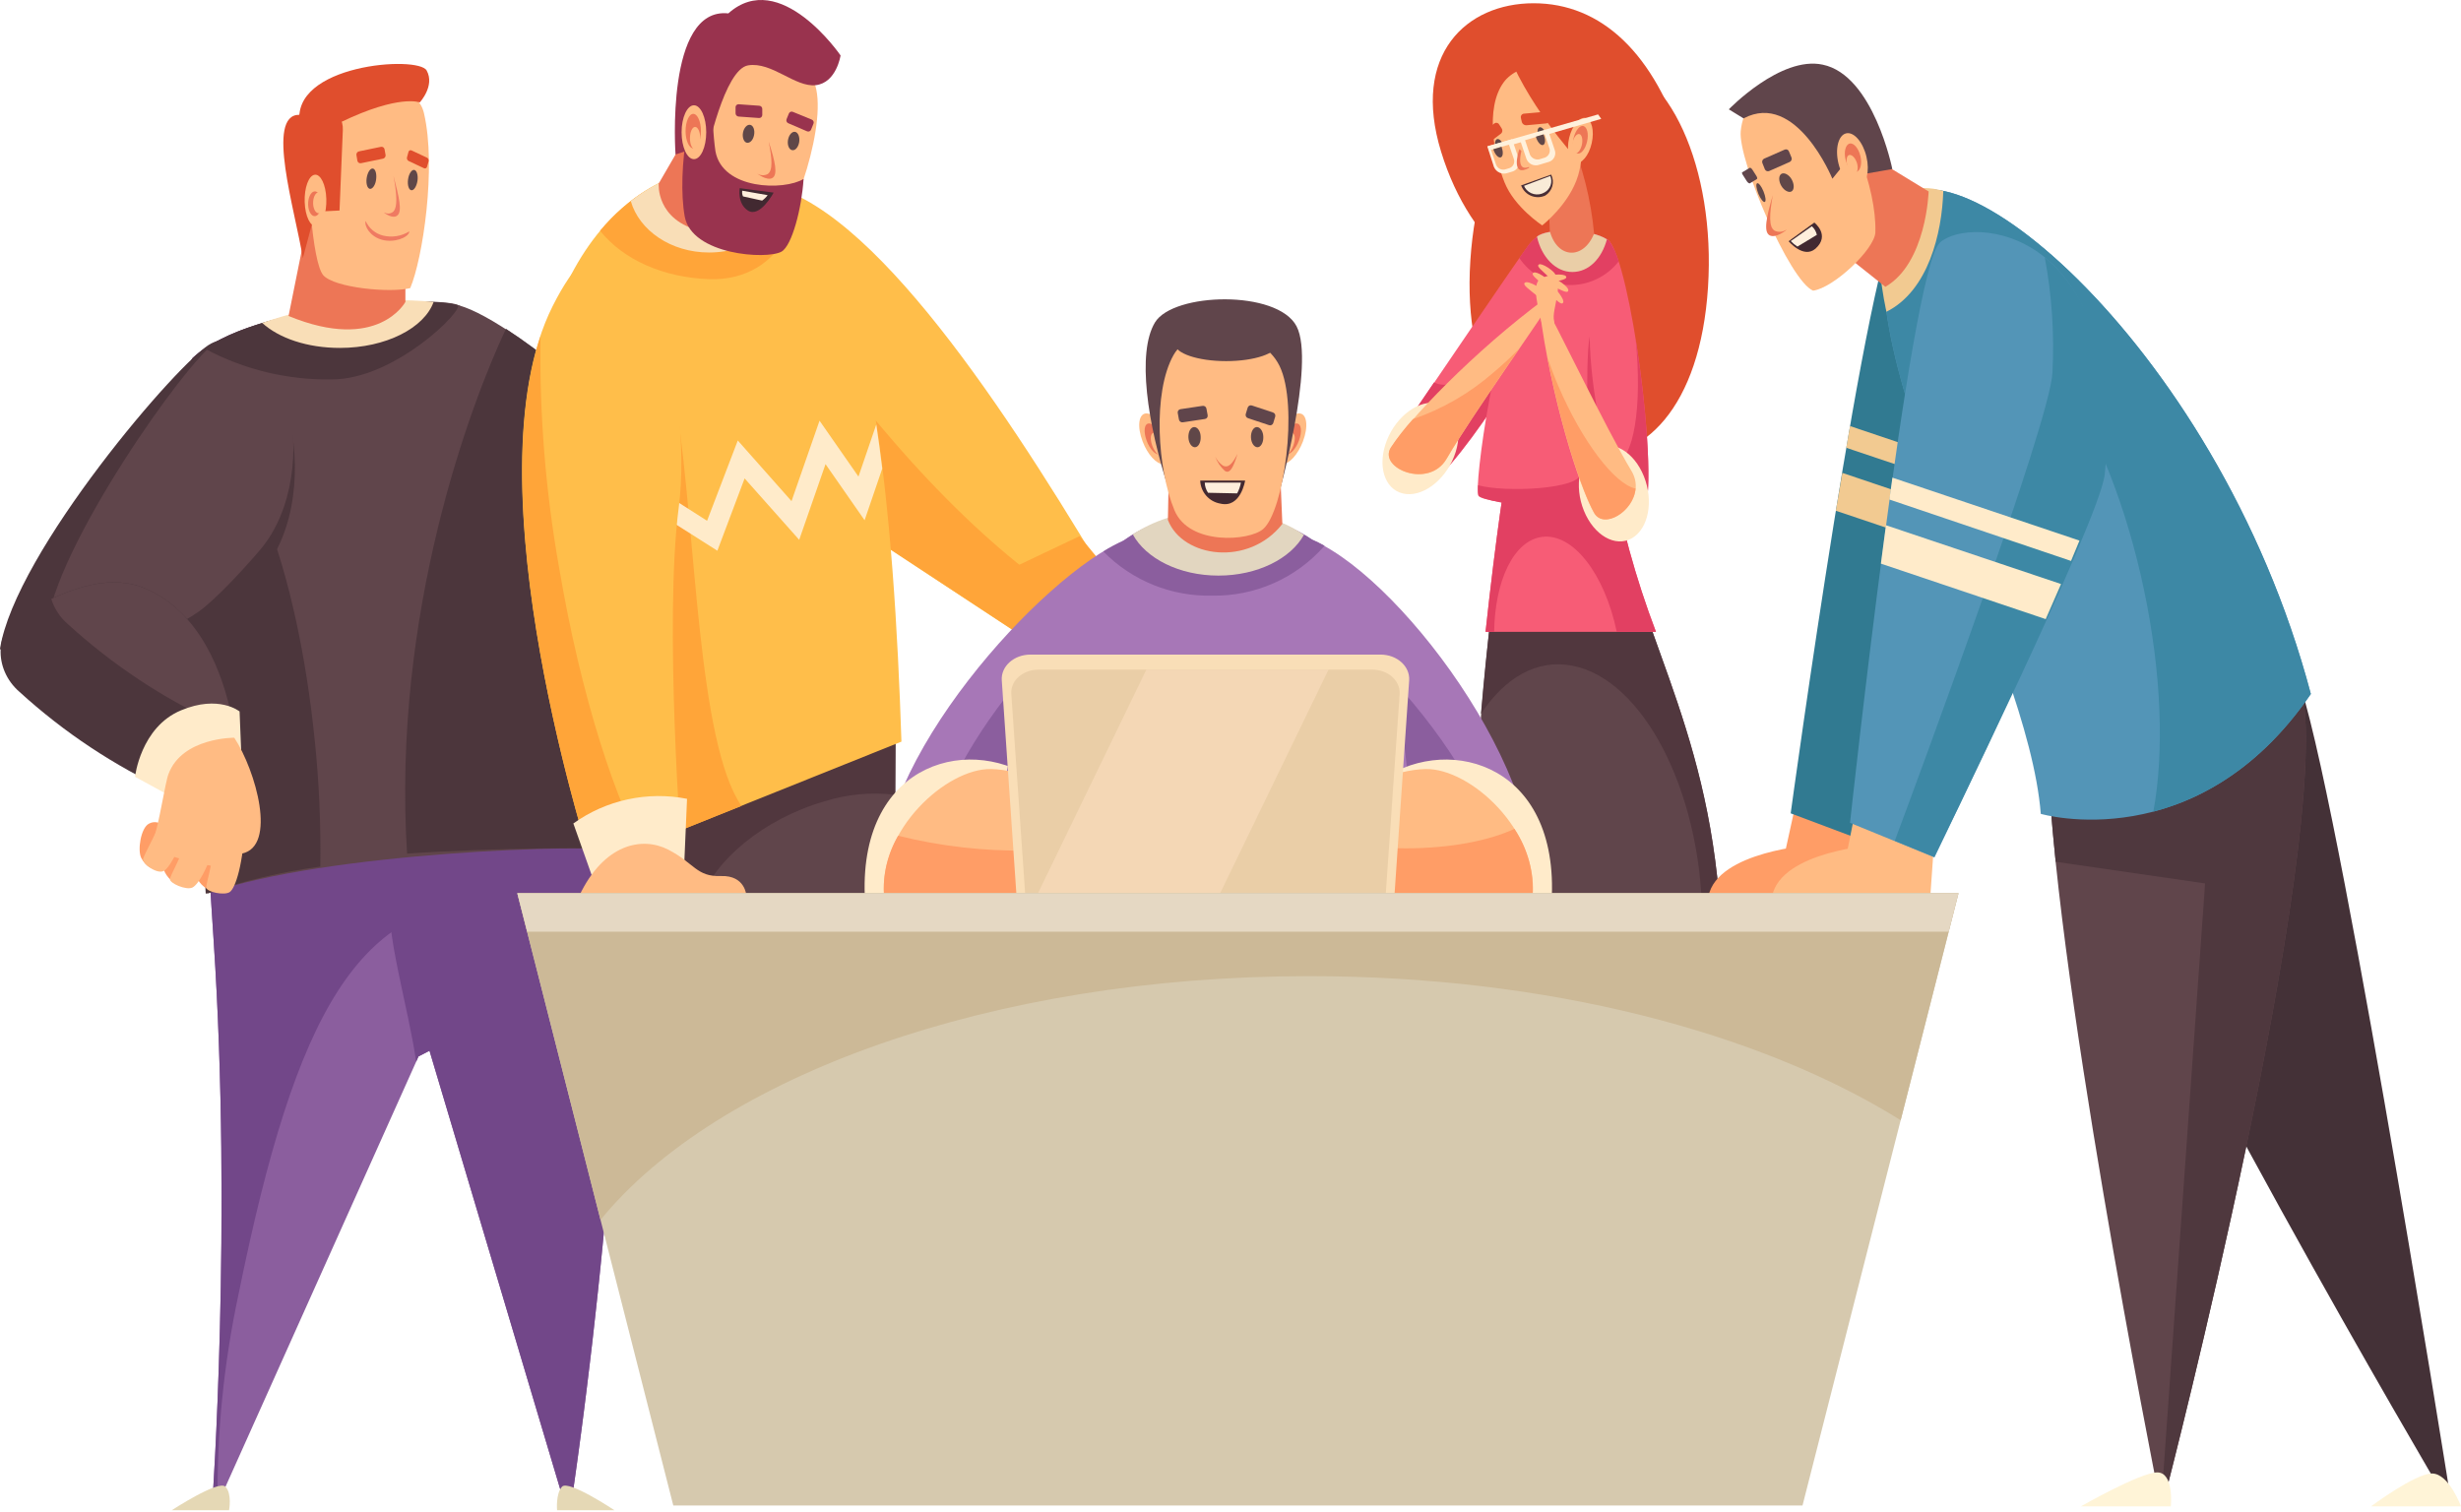 <svg width="643" height="395" viewBox="0 0 643 395" fill="none" xmlns="http://www.w3.org/2000/svg">
<path d="M340.423 115.354C341.887 111.503 341.526 107.993 339.4 108.013C337.274 108.033 334.667 111.583 333.644 115.414C332.762 118.803 333.464 121.25 335.148 121.25C336.833 121.25 339.119 118.763 340.423 115.354Z" fill="#FFBB83"/>
<path d="M339.36 115.173C340.263 112.786 340.042 110.64 338.739 110.64C337.435 110.64 335.81 112.847 335.209 115.213C334.607 117.58 335.088 118.803 336.111 118.783C337.134 118.763 338.558 117.319 339.36 115.173Z" fill="#ED7656"/>
<path d="M337.877 116.537C338.579 114.712 338.398 113.047 337.396 113.067C336.393 113.087 335.169 114.752 334.688 116.557C334.206 118.362 334.688 119.305 335.39 119.305C336.092 119.305 337.275 118.141 337.877 116.537Z" fill="#FFBB83"/>
<path d="M298.544 115.354C297.06 111.503 297.441 107.993 299.567 108.013C301.693 108.033 304.301 111.583 305.303 115.414C306.186 118.803 305.484 121.25 303.819 121.25C302.155 121.25 299.828 118.763 298.544 115.354Z" fill="#FFBB83"/>
<path d="M299.608 115.173C298.705 112.786 298.926 110.64 300.229 110.64C301.533 110.64 303.138 112.847 303.759 115.213C304.381 117.58 303.88 118.803 302.837 118.783C301.794 118.763 300.39 117.319 299.608 115.173Z" fill="#ED7656"/>
<path d="M301.092 116.537C300.39 114.712 300.571 113.047 301.573 113.067C302.576 113.087 303.8 114.752 304.281 116.557C304.763 118.362 304.281 119.305 303.579 119.305C302.877 119.305 301.694 118.141 301.092 116.537Z" fill="#FFBB83"/>
<path d="M383.807 248.491C384.563 206.924 388.094 165.455 394.377 124.359L420.45 123.978C426.848 164.353 446.103 187.358 449.493 238.302C424.562 243.537 383.807 248.491 383.807 248.491Z" fill="#60454B"/>
<path d="M410.763 173.92C429.275 177.45 444.297 206.552 444.739 239.265L449.452 238.302C446.062 187.358 426.808 164.353 420.41 123.978L394.336 124.359C394.336 124.359 390.044 150.433 386.935 186.535C393.113 177.129 401.496 172.155 410.763 173.92Z" fill="#51373E"/>
<path d="M432.665 165.095C427.353 151.111 423.39 136.651 420.831 121.912L393.674 122.293C393.674 122.293 390.907 139.282 388.139 165.095H432.665Z" fill="#F75C76"/>
<path d="M402.88 140.284C411.023 139.201 419.287 150.032 422.416 165.095H432.665C427.353 151.111 423.39 136.651 420.831 121.912L393.674 122.293C393.674 122.293 390.907 139.282 388.139 165.095H390.385C390.566 151.697 395.499 141.247 402.88 140.284Z" fill="#E24062"/>
<path d="M338.759 85.249C333.745 75.662 306.488 76.383 301.755 84.266C297.021 92.148 299.749 110.64 305.405 128.03L333.885 130.035C333.885 130.035 343.794 94.856 338.759 85.249Z" fill="#60454B"/>
<path d="M162.68 213.732C177.041 189.664 188.072 151.316 185.826 141.909C185.826 141.909 161.457 134.428 148.219 152.98C134.982 171.533 153.273 209.44 153.273 209.44L162.68 213.732Z" fill="#60454B"/>
<path d="M152.25 212.048C166.631 187.98 177.662 149.611 175.396 140.224C175.396 140.224 151.047 132.743 137.789 151.296C124.532 169.848 142.864 207.736 142.864 207.736L152.25 212.048Z" fill="#4C363C"/>
<path d="M165.709 220.672C167.714 221.695 168.356 227.07 167.393 228.855C166.431 230.64 164.024 232.706 162.62 229.858C161.309 227.262 161.036 224.264 161.858 221.474C162.294 220.897 162.924 220.498 163.633 220.35C164.341 220.203 165.078 220.317 165.709 220.672Z" fill="#FF9D66"/>
<path d="M171.044 217.463C173.05 218.486 173.692 223.841 172.729 225.646C171.766 227.451 169.359 229.497 167.956 226.629C166.661 224.057 166.389 221.09 167.193 218.325C167.621 217.738 168.248 217.327 168.956 217.168C169.665 217.009 170.407 217.114 171.044 217.463Z" fill="#FF9D66"/>
<path d="M153.193 194.618C147.678 202.42 140.838 214.314 144.609 217.082C149.623 220.752 149.302 221.093 151.408 224.723C153.514 228.354 171.204 224.723 169.921 221.374C167.74 215.946 167.374 209.958 168.878 204.306C171.585 195.4 153.193 194.618 153.193 194.618Z" fill="#FFBB83"/>
<path d="M156.784 222.156L148.42 214.274C149.082 225.305 153.334 238.783 154.999 240.769C156.663 242.755 160.675 242.775 160.534 241.09C160.394 239.405 156.944 225.486 156.784 222.156Z" fill="#FFBB83"/>
<path d="M163.944 221.956L155.44 214.916C156.864 226.79 159.231 231.623 160.554 232.365C161.878 233.108 166.17 231.443 166.13 230.36C166.09 229.277 164.044 224.784 163.944 221.956Z" fill="#FFBB83"/>
<path d="M168.236 216.54L160.895 214.254C162.66 221.976 165.528 227.551 167.093 228.574C168.657 229.597 172.568 226.95 172.287 225.787C172.006 224.623 168.717 218.807 168.236 216.54Z" fill="#FFBB83"/>
<path d="M119.317 139.723C96.232 121.912 99.04 77.045 118.655 79.552C131.091 81.097 178.244 119.365 185.886 142.129C185.886 142.129 168.456 162.968 140.999 153.381C135.383 151.275 125.274 144.336 119.317 139.723Z" fill="#60454B"/>
<path d="M107.264 153.161C88.17 140.064 89.454 102.136 106.101 100.772C117.493 99.83 166.813 129.253 175.056 151.315C175.056 151.315 154.398 171.894 126.82 163.851C121.585 162.327 112.479 156.751 107.264 153.161Z" fill="#4C363C"/>
<path d="M55.457 393.04H56.861L109.349 276.029L112.218 274.545L147.818 393.963H149.082C149.082 393.963 172.929 239.746 156.904 171.894C140.879 104.042 129.807 85.51 117.613 80.877C111.756 78.65 66.789 78.751 50.403 93.512C46.873 96.681 49.981 157.132 55.838 246.064C60.672 319.271 55.457 393.04 55.457 393.04Z" fill="#8B5E9E"/>
<path d="M108.727 277.393L109.349 276.029L112.217 274.544L147.818 393.962H149.082C149.082 393.962 168.216 270.252 160.694 195.681C157.516 193.188 153.621 191.782 149.583 191.67C133.538 191.67 109.128 199.131 102.068 233.789C100.283 242.333 106.802 263.593 108.727 277.393Z" fill="#724789"/>
<path d="M62.296 338.305C77.399 263.915 93.785 235.093 131.031 235.093C139.796 235.093 156.643 244.981 162.159 254.307C163.041 223.259 161.958 193.234 156.904 171.814C140.859 103.962 129.807 85.429 117.613 80.796C111.756 78.57 66.789 78.67 50.403 93.432C46.873 96.601 49.981 157.052 55.838 245.984C60.672 319.271 55.457 393.04 55.457 393.04H56.861C56.624 374.649 58.447 356.29 62.296 338.305Z" fill="#724789"/>
<path d="M163.683 222.156C158.929 133.907 131.592 84.266 119.558 79.633C113.721 77.407 66.848 78.67 50.462 93.432C47.233 96.26 49.419 159.298 54.153 233.508C85.22 222.537 154.436 220.471 163.683 222.156Z" fill="#60454B"/>
<path d="M53.751 233.508C63.479 230.182 73.508 227.811 83.696 226.428C83.857 215.398 83.368 204.368 82.232 193.395C77.679 148.447 64.181 113.168 51.866 114.612C50.807 114.756 49.797 115.147 48.917 115.755C49.018 140.906 50.883 184.77 53.751 233.508Z" fill="#4C363C"/>
<path d="M68.293 149.751C86.966 127.207 72.545 81.077 55.136 89.761C47.294 93.772 3.891 144.275 0 169.567C0 169.567 21.06 185.873 46.131 169.286C54.176 163.561 61.604 157.014 68.293 149.751Z" fill="#4C363C"/>
<path d="M67.951 143.674C85.561 122.975 73.808 78.81 56.339 89.521C48.657 94.194 13.818 143.895 12.314 163.971C12.314 163.971 31.047 174.16 51.866 159.84C56.158 156.811 63.579 148.828 67.951 143.674Z" fill="#60454B"/>
<path d="M44.125 206.673C29.862 200.099 16.697 191.365 5.095 180.779C-1.865 174.762 -1.484 164.072 6.338 160.021C13.679 156.21 26.536 148.949 37.848 153.703C61.194 163.551 62.176 199.272 62.176 199.272L44.125 206.673Z" fill="#4C363C"/>
<path d="M145.552 394.604H160.554C160.554 394.604 148.52 386.582 146.835 388.447C145.15 390.312 145.552 394.604 145.552 394.604Z" fill="#E5D8B5"/>
<path d="M59.85 394.604H44.867C44.867 394.604 57.142 386.582 58.907 388.447C60.672 390.312 59.85 394.604 59.85 394.604Z" fill="#E5D8B5"/>
<path d="M60.551 187.378C58.224 176.066 52.408 159.86 37.847 153.722C29.603 150.253 20.538 153.181 13.398 156.49C14.198 159.045 15.699 161.324 17.73 163.069C29.322 173.648 42.472 182.381 56.72 188.962L60.551 187.378Z" fill="#60454B"/>
<path d="M43.804 207.615L35.28 202.962C35.28 202.962 36.724 189.985 47.314 185.593C57.202 181.461 62.597 185.894 62.597 185.894L63.038 196.865L43.804 207.615Z" fill="#FFEBCA"/>
<path d="M52.508 221.274C50.643 222.718 50.783 228.674 52.107 230.459C53.43 232.244 56.319 234.03 57.342 230.68C58.364 227.331 57.843 222.898 56.74 221.534C56.194 220.972 55.457 220.633 54.674 220.585C53.892 220.537 53.119 220.782 52.508 221.274Z" fill="#FF9D66"/>
<path d="M45.088 218.967C42.982 220.07 42.06 225.947 43.083 227.932C44.105 229.918 46.592 232.204 48.177 229.096C49.761 225.987 50.062 221.534 49.24 219.99C48.8 219.332 48.131 218.862 47.362 218.673C46.594 218.483 45.783 218.588 45.088 218.967Z" fill="#FF9D66"/>
<path d="M38.909 215.217C36.783 216.3 35.881 222.176 36.904 224.162C37.927 226.148 40.394 228.454 41.998 225.325C43.603 222.196 43.883 217.764 43.041 216.219C42.608 215.559 41.941 215.087 41.173 214.901C40.406 214.715 39.597 214.828 38.909 215.217Z" fill="#FF9D66"/>
<path d="M61.212 192.753C66.888 201.417 72.404 221.133 63.218 223.019C61.774 227.792 59.207 227.03 57.462 226.669C52.949 225.766 38.528 223.34 40.012 219.569C41.497 215.798 43.141 204.446 44.024 202.24C47.594 192.653 61.212 192.753 61.212 192.753Z" fill="#FFBB83"/>
<path d="M48.015 220.652L58.284 213.271C55.136 225.987 51.886 231.142 50.262 231.904C48.637 232.666 44.245 230.781 44.405 229.657C44.566 228.534 47.514 223.681 48.015 220.652Z" fill="#FFBB83"/>
<path d="M55.497 222.417L64.182 213.311C63.6 226.388 61.434 232.024 60.07 233.047C58.706 234.07 53.913 233.047 53.893 231.884C53.873 230.721 55.598 225.486 55.497 222.417Z" fill="#FFBB83"/>
<path d="M41.939 214.294L49.961 211.907C47.835 220.351 44.606 226.428 42.881 227.511C41.156 228.595 37.045 225.646 37.386 224.383C37.727 223.119 41.357 216.781 41.939 214.294Z" fill="#FFBB83"/>
<path d="M53.532 91.106C63.729 96.573 75.157 99.336 86.726 99.128C103.373 99.128 121.645 80.556 119.498 79.753C113.983 77.527 72.084 78.55 53.532 91.106Z" fill="#4C363C"/>
<path d="M68.494 84.366C72.886 88.377 80.307 90.905 88.791 90.905C100.825 90.905 110.854 85.71 113.3 78.871C98.144 77.488 82.867 79.362 68.494 84.366Z" fill="#F9DEB7"/>
<path d="M75.393 82.561L82.614 46.679L105.919 49.648V78.891C105.919 78.891 98.819 92.208 75.393 82.561Z" fill="#ED7656"/>
<path d="M81.089 32.941C79.826 45.797 81.591 68.622 84.459 71.911C87.327 75.2 101.928 76.604 107.183 75.281C110.432 67.659 114.083 43.751 110.773 29.571C107.765 16.695 81.47 28.929 81.089 32.941Z" fill="#FFBB83"/>
<path d="M79.124 67.478C77.118 54.923 69.276 29.892 78.222 29.992C78.412 29.672 78.649 29.382 78.924 29.13C79.833 28.257 80.984 27.677 82.227 27.466C83.47 27.255 84.748 27.421 85.895 27.944C87.043 28.467 88.006 29.322 88.662 30.399C89.318 31.475 89.636 32.724 89.574 33.984L88.711 55.003L82.373 55.304L79.124 67.478Z" fill="#E04E2D"/>
<path d="M85.261 51.955C85.141 48.244 83.777 45.436 82.213 45.657C80.648 45.878 79.485 49.067 79.605 52.777C79.726 56.488 81.089 59.295 82.654 59.075C84.218 58.854 85.382 55.665 85.261 51.955Z" fill="#FFBB83"/>
<path d="M83.958 52.998C83.958 51.212 83.095 49.869 82.132 50.009C81.17 50.15 80.448 51.714 80.508 53.499C80.568 55.284 81.39 56.608 82.353 56.467C83.316 56.327 84.018 54.783 83.958 52.998Z" fill="#ED7656"/>
<path d="M84.74 52.757C84.74 51.252 83.998 50.129 83.175 50.25C82.353 50.37 81.771 51.674 81.811 53.178C81.852 54.682 82.554 55.825 83.356 55.705C84.158 55.585 84.78 54.281 84.74 52.757Z" fill="#FFBB83"/>
<path d="M111.475 18.42C109.269 14.409 75.594 16.816 78.361 32.46L89.092 31.898C104.335 24.557 109.67 26.764 109.67 26.764C109.67 26.764 113.701 22.431 111.475 18.42Z" fill="#E04E2D"/>
<path d="M185.887 142.07C180.05 124.66 151.068 98.165 132.195 85.911C123.069 105.245 102.37 160.121 106.361 223.039C127.802 221.535 159.171 221.254 163.684 222.076C162.583 199.763 159.645 177.579 154.899 155.748C160.725 155.707 166.48 154.472 171.81 152.12C177.14 149.767 181.931 146.346 185.887 142.07Z" fill="#4C363C"/>
<path d="M98.279 46.8C98.459 45.316 98.058 44.092 97.376 44.032C96.694 43.972 95.992 45.135 95.792 46.599C95.591 48.063 96.013 49.307 96.694 49.347C97.376 49.387 98.138 48.264 98.279 46.8Z" fill="#604748"/>
<path d="M99.462 38.376L93.846 39.539C93.626 39.569 93.426 39.685 93.291 39.862C93.156 40.038 93.096 40.261 93.124 40.482L93.385 42.046C93.41 42.152 93.457 42.251 93.522 42.337C93.587 42.424 93.668 42.497 93.762 42.551C93.856 42.606 93.96 42.641 94.067 42.654C94.175 42.667 94.284 42.658 94.388 42.628L100.024 41.465C100.242 41.43 100.438 41.313 100.573 41.137C100.707 40.962 100.769 40.742 100.746 40.522L100.465 38.958C100.439 38.852 100.393 38.753 100.328 38.666C100.263 38.58 100.181 38.507 100.088 38.453C99.994 38.398 99.89 38.363 99.783 38.35C99.675 38.337 99.566 38.346 99.462 38.376Z" fill="#E04E2D"/>
<path d="M109.088 47.141C109.269 45.677 108.868 44.453 108.186 44.393C107.504 44.333 106.782 45.496 106.601 46.96C106.421 48.425 106.822 49.648 107.504 49.708C108.186 49.768 108.888 48.625 109.088 47.141Z" fill="#604748"/>
<path d="M111.536 41.184L107.524 39.299C107.447 39.26 107.361 39.24 107.274 39.24C107.187 39.24 107.101 39.26 107.023 39.299C106.945 39.338 106.878 39.395 106.826 39.464C106.773 39.534 106.738 39.614 106.722 39.7L106.341 41.104C106.292 41.288 106.307 41.484 106.383 41.659C106.46 41.834 106.593 41.977 106.762 42.066L110.774 43.952C110.851 43.991 110.937 44.011 111.024 44.011C111.111 44.011 111.197 43.99 111.275 43.951C111.353 43.912 111.42 43.856 111.472 43.786C111.525 43.717 111.56 43.636 111.576 43.551L111.977 42.147C112.025 41.96 112.007 41.763 111.927 41.587C111.846 41.412 111.708 41.27 111.536 41.184Z" fill="#E04E2D"/>
<path d="M102.812 45.938C103.694 50.872 103.895 53.96 102.812 55.244C102.497 55.542 102.095 55.731 101.665 55.782C101.235 55.832 100.8 55.742 100.425 55.525V55.625C100.425 55.625 102.651 57.39 103.875 56.247C105.098 55.104 104.296 51.594 102.812 45.938Z" fill="#EF7A62"/>
<path d="M100.123 61.562C99.115 61.318 98.177 60.846 97.38 60.182C96.584 59.518 95.951 58.679 95.531 57.731C95.129 59.095 96.714 61.843 99.863 62.665C103.012 63.487 106.542 62.103 106.923 60.659C106.932 60.593 106.932 60.525 106.923 60.459C105.918 61.082 104.8 61.5 103.633 61.689C102.466 61.879 101.274 61.835 100.123 61.562Z" fill="#EF7A62"/>
<path d="M446.263 75.06C448.269 43.832 436.014 16.895 418.866 14.99C401.717 13.085 386.193 36.812 384.168 68.04C382.142 99.269 395.119 117.179 412.287 119.185C429.456 121.191 444.238 106.349 446.263 75.06Z" fill="#E04E2D"/>
<path d="M440.166 39.178C432.364 13.726 418.264 0.85 400.694 0.85C383.125 0.85 368.724 14.208 376.526 39.64C384.328 65.072 402.8 78.209 420.37 78.069C437.94 77.928 447.968 64.611 440.166 39.178Z" fill="#E04E2D"/>
<path d="M409.158 69.043C409.319 78.209 384.97 116.938 374.921 125.522C370.188 129.534 358.515 123.697 365.735 113.167C372.956 102.638 394.517 70.727 399.13 64.389C404.485 57.008 409.038 63.968 409.158 69.043Z" fill="#F75C76"/>
<path d="M400.553 81.257C391.768 94.715 380.376 102.879 374.68 99.91C370.99 105.305 367.74 110.059 365.695 113.087C358.474 123.617 370.147 129.474 374.881 125.442C384.909 116.858 409.278 78.128 409.118 68.963C409.078 67.631 408.793 66.319 408.275 65.092C406.474 70.816 403.874 76.258 400.553 81.257Z" fill="#E24062"/>
<path d="M401.135 62.344C390.384 85.75 385.089 127.268 386.253 129.514C387.416 131.76 419.747 134.528 419.948 130.015C420.149 125.503 423.959 66.616 420.469 63.106C416.98 59.596 402.579 59.335 401.135 62.344Z" fill="#F75C76"/>
<path d="M420.53 63.026C420.16 62.668 419.741 62.364 419.287 62.123C421.132 74.297 413.149 119.686 412.989 123.737C412.829 127.789 393.353 128.752 386.193 126.786C386.092 127.669 386.132 128.563 386.313 129.434C387.477 131.7 422.255 136.012 422.416 131.439C422.576 126.866 423.92 66.616 420.53 63.026Z" fill="#E24062"/>
<path d="M420.51 63.026C426.045 69.584 433.005 120.91 429.936 133.044C428.492 138.74 415.576 141.348 415.195 129.494C414.814 117.64 415.776 84.727 414.352 77.988C412.607 69.705 417.481 59.496 420.51 63.026Z" fill="#F75C76"/>
<path d="M427.349 88.558C429.134 106.168 426.868 120.388 421.934 121.03C419.728 121.311 415.496 102.397 415.355 87.916C414.011 94.275 415.095 126.024 415.195 129.514C415.576 141.368 428.492 138.76 429.937 133.064C431.722 126.004 430.097 105.627 427.349 88.558Z" fill="#E24062"/>
<path d="M429.496 124.42C426.888 117.961 421.273 114.732 416.94 117.219C412.608 119.706 411.224 126.967 413.832 133.425C416.439 139.883 422.055 143.113 426.387 140.626C430.719 138.138 432.103 130.898 429.496 124.42Z" fill="#FFEBCA"/>
<path d="M379.915 119.285C382.463 112.807 380.577 106.589 375.744 105.426C370.91 104.263 364.893 108.575 362.346 115.073C359.799 121.572 361.664 127.769 366.518 128.932C371.371 130.096 377.368 125.783 379.915 119.285Z" fill="#FFEBCA"/>
<path d="M426.227 122.976C420.029 112.807 404.966 81.478 404.164 80.856H402.259C405.087 103.26 412.468 126.987 416.479 134.027C419.608 139.422 431.04 130.898 426.227 122.976Z" fill="#FFBB83"/>
<path d="M407.153 100.853C406.05 98.306 405.147 95.819 404.305 93.412C407.775 111.463 413.25 128.21 416.519 134.007C418.986 138.359 426.808 133.726 427.33 127.649C421.915 126.525 413.41 115.454 407.153 100.853Z" fill="#FF9D66"/>
<path d="M378.01 119.807C384.027 109.357 404.404 80.616 404.625 79.693L403.682 78.069C385.13 91.767 367.72 110.019 363.368 117.059C360.059 122.374 373.356 127.93 378.01 119.807Z" fill="#FFBB83"/>
<path d="M390.024 97.483C383.909 102.797 376.827 106.883 369.165 109.517C367.054 111.852 365.116 114.339 363.369 116.958C360.059 122.333 373.397 127.889 378.01 119.766C381.6 113.488 390.405 100.612 396.904 91.125C394.719 93.359 392.423 95.481 390.024 97.483Z" fill="#FF9D66"/>
<path d="M473.761 220.752C473.761 220.752 448.77 222.357 446.383 234.15H488.121C486.758 226.348 473.761 220.752 473.761 220.752Z" fill="#FF9D66"/>
<path d="M465.116 228.494L470.391 204.526L490.007 214.334L488.703 233.207L465.116 228.494Z" fill="#FF9D66"/>
<path d="M540.009 203.182C558.822 255.691 637.665 389.369 637.665 389.369H639.932C639.932 389.369 608.242 189.764 599.236 174.762C590.231 159.759 540.009 203.182 540.009 203.182Z" fill="#443137"/>
<path d="M535.094 194.979C535.475 247.488 563.775 389.369 563.775 389.369H566.042C566.042 389.369 609.425 221.474 601.502 180.458C598.594 165.315 535.094 194.979 535.094 194.979Z" fill="#60454B"/>
<path d="M601.502 180.458C598.594 165.375 535.094 194.979 535.094 194.979C535.094 203.162 535.897 213.512 537.1 225.165L576.13 230.821L564.919 389.369H566.042C566.042 389.369 609.425 221.474 601.502 180.458Z" fill="#4F383E"/>
<path d="M490.609 221.053L467.864 212.509C467.864 212.509 488.342 62.624 496.646 55.685C504.949 48.745 548.934 56.567 538.524 121.872C536.639 133.766 490.609 221.053 490.609 221.053Z" fill="#317A91"/>
<path d="M479.657 133.445L526.951 149.37C528.475 146.201 529.899 143.173 531.183 140.365L481.362 123.557L479.657 133.445Z" fill="#F2CA91"/>
<path d="M482.385 116.998L533.911 134.327C534.733 132.422 535.495 130.657 536.117 129.093L483.368 111.322C483.047 113.167 482.726 115.173 482.385 116.998Z" fill="#F2CA91"/>
<path d="M493.858 56.828C482.165 94.114 529.82 169.628 533.21 212.649C533.21 212.649 574.165 224.583 603.769 181.321C578.859 87.375 502.904 27.887 493.858 56.828Z" fill="#5395B7"/>
<path d="M493.858 56.828C489.666 70.146 493.096 88.378 499.354 108.254C501.861 94.455 507.176 85.209 514.818 83.584C530.863 80.174 551.16 111.664 560.106 153.783C564.839 176.066 565.441 196.885 562.613 212.068C575.57 208.678 590.692 200.335 603.769 181.321C578.859 87.375 502.904 27.887 493.858 56.828Z" fill="#3D88A5"/>
<path d="M492.373 56.327C490.187 63.347 490.929 72.372 492.875 81.458C503.826 75.983 507.396 60.92 507.737 49.889C500.697 47.803 494.319 50.129 492.373 56.327Z" fill="#F2CA91"/>
<path d="M234.022 184.59L233.762 235.414H165.689L163.082 211.506L234.022 184.59Z" fill="#60454B"/>
<path d="M215.189 209.44C221.228 207.515 227.61 206.913 233.902 207.675L234.022 184.65L163.082 211.446L165.689 235.514H183.018C186.388 224.964 199.485 214.013 215.189 209.44Z" fill="#51373E"/>
<path d="M296.659 163.972C272.872 123.216 237.03 64.37 207.607 50.791L207.988 127.368L277.043 172.817L296.659 163.972Z" fill="#FFBE4A"/>
<path d="M282.058 140.084L258.411 151.316L278.227 166.679L292.989 153.382L282.058 140.084Z" fill="#FFA539"/>
<path d="M233.32 115.174C223.881 104.379 215.336 92.835 207.768 80.656L207.988 127.308L277.044 172.757L296.659 163.912L295.997 162.788C284.545 163.731 258.391 144.216 233.32 115.174Z" fill="#FFA539"/>
<path d="M293.671 141.247C314.771 132.362 268.721 216.64 268.721 216.64L230.252 232.966C227.283 199.251 272.772 149.971 293.671 141.247Z" fill="#A777B7"/>
<path d="M298.083 150.433C316.415 142.711 276.401 215.979 276.401 215.979L242.947 230.179C240.359 200.936 279.891 158.095 298.083 150.433Z" fill="#8B5E9E"/>
<path d="M338.959 139.823C317.177 135.05 362.566 216.039 362.566 216.039L400.673 232.887C403.441 198.69 360.7 144.597 338.959 139.823Z" fill="#A777B7"/>
<path d="M331.378 154.665C309.536 150.313 355.687 223.801 355.687 223.801L393.795 239.104C396.462 208.056 353.2 158.997 331.378 154.665Z" fill="#8B5E9E"/>
<path d="M271.389 204.506L248.343 233.769L225.94 233.99C224.636 198.309 254.721 191.65 271.389 204.506Z" fill="#FFEBCA"/>
<path d="M314.269 134.288C272.611 135.511 260.116 200.194 259.674 234.15L369.084 235.153C369.565 141.829 340.022 133.526 314.269 134.288Z" fill="#A777B7"/>
<path d="M359.938 204.506L383.084 233.769L405.467 233.99C406.711 198.309 376.566 191.65 359.938 204.506Z" fill="#FFEBCA"/>
<path d="M372.554 200.936C384.227 200.776 401.977 216.982 400.433 234.15L335.148 233.889L331.277 220.572C331.277 220.572 356.047 201.197 372.554 200.936Z" fill="#FFBB83"/>
<path d="M367.319 221.654C354.984 221.654 344.094 219.388 337.716 215.938C333.704 218.606 331.277 220.571 331.277 220.571L335.148 233.889L400.433 234.15C400.819 227.924 399.149 221.744 395.68 216.56C389.101 219.649 378.912 221.654 367.319 221.654Z" fill="#FF9D66"/>
<path d="M293.631 141.247C291.777 142.061 289.987 143.013 288.276 144.095C291.97 147.862 296.399 150.829 301.288 152.813C306.177 154.797 311.422 155.755 316.696 155.628C322.248 155.727 327.754 154.611 332.83 152.359C337.905 150.107 342.427 146.773 346.079 142.591C345.039 142 343.968 141.464 342.87 140.986C333.945 134.969 323.816 133.946 314.229 134.267C306.82 134.482 299.645 136.913 293.631 141.247Z" fill="#8B5E9E"/>
<path d="M159.31 224.343L235.526 193.776C233.641 136.434 228.045 64.41 204.599 48.264C186.106 35.548 148.079 47.903 140.196 101.094C134.681 138.339 155.299 216.28 159.31 224.343Z" fill="#FFBE4A"/>
<path d="M176.84 106.97C174.493 91.907 146.093 76.303 142.744 88.718C141.655 92.804 140.805 96.949 140.196 101.133C134.681 138.379 155.299 216.319 159.31 224.382L193.728 210.583C182.215 193.856 181.814 138.82 176.84 106.97Z" fill="#FFA539"/>
<path d="M194.55 125.001L208.811 141.047L215.69 121.271L225.899 135.932L230.512 122.434C230.031 118.423 229.509 114.672 228.948 110.921L224.294 124.52L214.126 109.918L206.805 130.938L192.765 115.093L184.743 136.072L168.697 125.823L165.889 130.216L187.43 143.895L194.55 125.001Z" fill="#FFEBCA"/>
<path d="M318.341 150.393C328.55 150.393 337.234 145.961 340.684 139.743C332.661 134.127 323.195 133.325 314.39 133.586C307.83 133.969 301.48 136.041 295.958 139.603C299.387 145.921 308.112 150.393 318.341 150.393Z" fill="#E2D6C0"/>
<path d="M334.185 116.056H305.524L305.143 135.872C309.014 145.76 326.262 148.127 335.047 136.895L334.185 116.056Z" fill="#ED7656"/>
<path d="M334.326 95.638C329.291 85.309 311.521 84.126 306.627 92.75C301.112 102.518 302.395 122.675 306.868 133.345C310.739 142.591 326.484 141.368 330.034 138.219C335.429 133.606 339.34 105.967 334.326 95.638Z" fill="#FFBB83"/>
<path d="M258.873 200.936C247.22 200.776 229.449 216.982 231.014 234.15L296.298 233.889L300.169 220.572C300.169 220.572 275.399 201.197 258.873 200.936Z" fill="#FFBB83"/>
<path d="M268.319 222.237C256.981 222.404 245.668 221.103 234.664 218.366C231.872 223.136 230.586 228.637 230.973 234.15L296.258 233.89L300.129 220.572C300.129 220.572 299.507 220.071 298.384 219.248C288.499 221.321 278.419 222.323 268.319 222.237Z" fill="#FF9D66"/>
<path d="M360.701 171.031H269.222C264.91 171.031 261.48 174.12 261.741 177.77L265.632 234.671H364.291L368.182 177.77C368.423 174.12 365.033 171.031 360.701 171.031Z" fill="#F9DEB7"/>
<path d="M358.555 174.962H271.368C267.256 174.962 263.987 177.851 264.228 181.28L267.938 234.772H361.984L365.695 181.361C365.916 177.851 362.666 174.962 358.555 174.962Z" fill="#EACEA7"/>
<path d="M270.525 234.772H318.12L347.122 174.942H299.527L270.525 234.772Z" fill="#F4D7B5"/>
<path d="M490.127 220.752C490.127 220.752 465.357 222.357 463.011 234.15H504.348C503.004 226.348 490.127 220.752 490.127 220.752Z" fill="#FFBB83"/>
<path d="M178.165 224.162L155.119 227.491C155.119 227.491 121.464 125.543 144.409 79.954C167.354 34.365 181.293 102.899 177.362 132.402C173.411 162.427 178.165 224.162 178.165 224.162Z" fill="#FFBE4A"/>
<path d="M146.114 148.508C142.549 128.507 140.911 108.21 141.22 87.896C125.054 136.373 155.119 227.491 155.119 227.491L169.941 225.486C160.916 210.263 151.77 181.822 146.114 148.508Z" fill="#FFA539"/>
<path d="M492.595 74.94C503.345 68.742 503.907 50.029 503.907 50.029L480.019 35.448L472.979 59.336L492.595 74.94Z" fill="#ED7656"/>
<path d="M482.666 222.257L486.056 205.469L505.671 215.277L504.347 234.15L482.666 222.257Z" fill="#FFBB83"/>
<path d="M505.431 224.022L483.368 214.996C483.368 214.996 498.992 70.587 506.855 63.387C514.717 56.187 555.833 58.954 549.275 124.139C548.051 135.932 505.431 224.022 505.431 224.022Z" fill="#5395B7"/>
<path d="M534.252 67.258C536.111 77.171 536.784 87.27 536.258 97.343C535.776 109.939 500.577 204.948 495.061 219.689L505.37 223.921C505.37 223.921 548.733 135.671 549.916 123.938C553.085 92.309 544.32 75.461 534.252 67.258Z" fill="#3D88A5"/>
<path d="M489.986 60.72C490.367 49.167 483.287 30.795 475.345 23.494C468.345 17.036 455.93 22.853 454.807 34.265C454.065 41.806 467.583 73.416 473.72 75.943C479.196 75.201 489.826 65.032 489.986 60.72Z" fill="#FFBB83"/>
<path d="M494.419 44.172L487.62 45.355L482.004 42.688L478.755 46.699C478.755 46.699 469.328 23.634 455.549 30.934L451.698 28.568C451.698 28.568 465.237 14.528 476.228 16.895C489.525 19.643 494.419 44.172 494.419 44.172Z" fill="#60454B"/>
<path d="M487.66 40.963C486.758 37.112 484.371 34.365 482.345 34.846C480.32 35.327 479.417 38.857 480.34 42.688C481.262 46.519 483.629 49.287 485.655 48.705C487.68 48.123 488.563 44.794 487.66 40.963Z" fill="#FFBB83"/>
<path d="M486.075 40.763C485.594 38.757 484.33 37.253 483.267 37.513C482.204 37.774 481.703 39.639 482.204 41.685C482.706 43.731 483.949 45.175 485.012 44.914C486.075 44.654 486.577 42.808 486.075 40.763Z" fill="#ED7656"/>
<path d="M485.153 42.508C484.712 41.204 483.829 40.341 483.147 40.502C482.465 40.662 482.265 41.966 482.686 43.27C483.107 44.573 484.01 45.436 484.692 45.275C485.374 45.115 485.574 43.811 485.153 42.508Z" fill="#FFBB83"/>
<path d="M567.186 393.581H543.699C543.699 393.581 559.203 384.716 563.636 384.716C568.068 384.716 567.186 393.581 567.186 393.581Z" fill="#FFF4D7"/>
<path d="M643 393.581H619.494C619.494 393.581 630.986 384.997 635.419 384.997C639.851 384.997 643 393.581 643 393.581Z" fill="#FFF4D7"/>
<path d="M320.367 94.354C327.777 94.354 333.785 92.316 333.785 89.802C333.785 87.287 327.777 85.249 320.367 85.249C312.956 85.249 306.949 87.287 306.949 89.802C306.949 92.316 312.956 94.354 320.367 94.354Z" fill="#60454B"/>
<path d="M422.917 68.3C422.405 66.43 421.592 64.655 420.51 63.046C420.316 62.818 420.077 62.634 419.808 62.504C415.656 59.716 403.763 59.536 401.476 61.983C400.557 62.645 399.757 63.459 399.109 64.389C398.588 65.091 397.846 66.134 396.963 67.418C398.381 69.517 400.276 71.251 402.492 72.477C404.708 73.704 407.184 74.388 409.715 74.474C412.247 74.56 414.763 74.046 417.057 72.972C419.352 71.9 421.36 70.299 422.917 68.3Z" fill="#E24062"/>
<path d="M401.576 61.862C402.78 67.177 406.45 71.069 410.802 71.069C415.155 71.069 418.504 67.518 419.848 62.544C415.816 59.756 404.083 59.536 401.576 61.862Z" fill="#EACEA7"/>
<path d="M410.021 35.307C413.5 43.491 415.686 52.165 416.499 61.02C413.751 67.9 406.892 67.679 404.926 60.378C404.768 53.991 403.9 47.641 402.339 41.445L410.021 35.307Z" fill="#ED7656"/>
<path d="M393.112 47.682C390.445 41.184 387.877 28.328 392.872 21.508C396.742 16.193 407.854 15.07 410.923 21.348C413.751 27.365 414.292 39.299 412.327 45.837C410.1 53.318 402.94 58.894 402.94 58.894C402.94 58.894 395.7 54.161 393.112 47.682Z" fill="#FFBB83"/>
<path d="M393.112 11.56C398.407 26.763 411.565 41.084 411.565 41.084L416.559 25.62L408.215 13.104L393.112 11.56Z" fill="#E04E2D"/>
<path d="M415.877 37.393C416.619 34.144 415.877 31.216 414.293 30.835C412.708 30.454 410.743 32.84 409.98 36.029C409.218 39.218 409.98 42.227 411.565 42.608C413.149 42.989 415.175 40.642 415.877 37.393Z" fill="#FFBB83"/>
<path d="M414.674 36.952C415.135 34.947 414.674 33.242 413.731 32.941C412.789 32.64 411.605 34.104 411.144 36.07C410.683 38.035 411.144 39.78 412.107 40.081C413.07 40.382 414.233 38.958 414.674 36.952Z" fill="#ED7656"/>
<path d="M413.309 37.834C413.61 36.45 413.309 35.187 412.647 35.026C411.986 34.866 411.163 35.869 410.842 37.273C410.521 38.677 410.842 39.92 411.504 40.081C412.166 40.241 412.988 39.238 413.309 37.834Z" fill="#FFBB83"/>
<path d="M179.508 208.718C174.38 207.707 169.099 207.756 163.99 208.864C158.881 209.971 154.054 212.113 149.804 215.156L154.678 228.895L178.746 226.448L179.508 208.718Z" fill="#FFEBCA"/>
<path d="M188.373 228.895C181.935 229.116 181.494 225.566 174.635 222.016C167.775 218.466 157.787 220.472 151.349 234.05H195.012C195.012 234.05 194.792 228.675 188.373 228.895Z" fill="#FFBB83"/>
<path d="M511.708 233.388H135.162L175.917 393.361H470.952L511.708 233.388Z" fill="#D6C9AE"/>
<path d="M342.048 255.049C404.224 255.049 459.741 269.691 496.605 292.696L511.708 233.388H135.162L156.904 318.73C187.43 281.304 258.832 255.049 342.048 255.049Z" fill="#CCB997"/>
<path d="M509.141 243.437L511.708 233.388H135.162L137.729 243.437H509.141Z" fill="#E5D8C3"/>
<path d="M185.104 72.934C205.502 73.736 211.418 52.155 204.599 48.264C191.723 40.964 171.726 42.368 156.784 60.298C162.901 67.92 173.29 72.473 185.104 72.934Z" fill="#FFA539"/>
<path d="M206.263 49.528C205.702 49.106 205.16 48.665 204.599 48.264C194.57 41.264 178.525 41.846 164.806 52.536C167.012 60.238 175.336 65.974 185.264 65.974C196.556 65.974 205.602 58.694 206.263 49.528Z" fill="#F9DEB7"/>
<path d="M183.279 60.398C171.245 57.57 172.107 47.943 172.107 47.943L182.717 29.651L192.906 44.554L183.279 60.398Z" fill="#ED7656"/>
<path d="M179.909 54.361C178.124 42.628 181.313 22.27 188.493 13.786C194.831 6.385 210.897 11.781 213.284 23.413C215.67 35.046 206.063 61.521 200.126 64.871C196.195 67.037 181.454 64.55 179.909 54.361Z" fill="#FFBB83"/>
<path d="M186.929 39.519C185.683 30.666 186.16 21.656 188.333 12.984C187.862 13.351 187.432 13.768 187.049 14.228C180.09 22.551 176.8 44.935 178.906 56.588C180.752 66.616 200.307 67.9 204.178 65.754C206.946 64.209 209.493 54.301 209.954 46.76C204.84 49.869 188.754 49.608 186.929 39.519Z" fill="#99334E"/>
<path d="M176.499 40.362L180.39 39.078L184.702 40.141C184.702 40.141 189.235 18.078 195.473 17.076C201.71 16.073 207.767 22.892 213.163 22.25C218.558 21.608 219.621 14.488 219.621 14.488C219.621 14.488 203.816 -8.577 190.298 3.497C173.731 1.752 176.499 40.362 176.499 40.362Z" fill="#99334E"/>
<path d="M184.522 34.545C184.522 30.654 183.078 27.506 181.313 27.506C179.548 27.506 178.084 30.654 178.084 34.545C178.084 38.437 179.528 41.585 181.313 41.585C183.098 41.585 184.522 38.437 184.522 34.545Z" fill="#FFBB83"/>
<path d="M183.138 34.244C183.138 31.757 182.236 29.752 181.133 29.752C180.03 29.752 179.127 31.757 179.127 34.244C179.127 36.731 180.05 38.757 181.133 38.757C182.216 38.757 183.138 36.731 183.138 34.244Z" fill="#ED7656"/>
<path d="M182.957 36.109C182.957 34.485 182.355 33.161 181.613 33.161C180.871 33.161 180.27 34.485 180.27 36.109C180.27 37.734 180.871 39.038 181.613 39.038C182.355 39.038 182.957 37.734 182.957 36.109Z" fill="#FFBB83"/>
<path d="M538.504 152.6L492.754 137.236C492.293 140.566 491.872 143.915 491.431 147.264L534.493 161.765C535.876 158.576 537.22 155.528 538.504 152.6Z" fill="#FFEBCA"/>
<path d="M543.317 141.247L494.439 124.801C494.178 126.686 493.917 128.611 493.657 130.517L541.111 146.562C541.893 144.717 542.615 142.952 543.317 141.247Z" fill="#FFEBCA"/>
<path d="M197.018 35.287C197.278 33.984 196.817 32.78 196.015 32.62C195.213 32.459 194.37 33.382 194.13 34.625C193.889 35.869 194.33 37.133 195.132 37.293C195.935 37.453 196.777 36.611 197.018 35.287Z" fill="#604748"/>
<path d="M198.362 27.625L193.027 27.244C192.924 27.233 192.819 27.243 192.72 27.274C192.621 27.305 192.529 27.356 192.45 27.424C192.371 27.491 192.307 27.574 192.261 27.668C192.216 27.761 192.189 27.863 192.185 27.966V29.611C192.189 29.823 192.271 30.026 192.415 30.181C192.559 30.337 192.756 30.434 192.967 30.453L198.302 30.834C198.407 30.843 198.513 30.83 198.614 30.797C198.714 30.764 198.807 30.712 198.887 30.643C198.968 30.574 199.033 30.49 199.081 30.395C199.128 30.301 199.157 30.198 199.164 30.092V28.468C199.167 28.36 199.148 28.252 199.109 28.151C199.071 28.051 199.012 27.959 198.938 27.88C198.863 27.802 198.774 27.739 198.675 27.696C198.576 27.652 198.47 27.628 198.362 27.625Z" fill="#99334E"/>
<path d="M208.811 37.112C209.012 35.789 208.53 34.585 207.728 34.445C206.926 34.305 206.103 35.267 205.883 36.591C205.662 37.915 206.163 39.098 206.986 39.239C207.808 39.379 208.59 38.436 208.811 37.112Z" fill="#604748"/>
<path d="M212.06 31.236L207.166 29.23C207.072 29.187 206.969 29.163 206.865 29.16C206.761 29.157 206.658 29.174 206.56 29.212C206.463 29.249 206.375 29.306 206.3 29.378C206.224 29.45 206.164 29.536 206.123 29.631L205.501 31.156C205.429 31.356 205.436 31.576 205.522 31.77C205.608 31.965 205.766 32.118 205.963 32.199L210.857 34.305C210.951 34.348 211.054 34.372 211.158 34.375C211.262 34.378 211.365 34.361 211.462 34.323C211.559 34.286 211.648 34.23 211.723 34.157C211.798 34.086 211.858 33.999 211.9 33.904L212.521 32.379C212.573 32.275 212.603 32.161 212.608 32.044C212.612 31.928 212.592 31.812 212.548 31.704C212.505 31.596 212.439 31.498 212.355 31.417C212.27 31.337 212.17 31.275 212.06 31.236Z" fill="#99334E"/>
<path d="M200.828 36.952C201.771 41.625 201.931 44.554 200.588 45.476C200.152 45.7 199.664 45.805 199.175 45.78C198.685 45.755 198.211 45.602 197.8 45.336C197.8 45.336 200.367 47.342 201.811 46.499C203.255 45.657 202.573 42.307 200.828 36.952Z" fill="#ED7656"/>
<path d="M202.133 50.33L193.268 49.166C193.268 49.166 192.546 53.178 195.434 55.023C198.563 57.009 202.133 50.33 202.133 50.33Z" fill="#422931"/>
<path d="M199.124 52.416C199.68 52.023 200.168 51.542 200.568 50.992L193.929 49.829C193.845 50.332 193.915 50.85 194.13 51.313L199.124 52.416Z" fill="#FFEFDC"/>
<path d="M313.708 114.19C313.708 112.726 312.906 111.563 312.003 111.583C311.101 111.603 310.459 112.786 310.499 114.25C310.539 115.715 311.321 116.858 312.204 116.858C313.086 116.858 313.768 115.634 313.708 114.19Z" fill="#604748"/>
<path d="M314.19 106.047L308.433 106.91C308.32 106.924 308.211 106.962 308.113 107.02C308.015 107.078 307.929 107.155 307.862 107.247C307.794 107.338 307.746 107.443 307.72 107.554C307.694 107.665 307.691 107.78 307.711 107.893L308.032 109.638C308.081 109.867 308.217 110.069 308.411 110.2C308.606 110.331 308.844 110.381 309.075 110.34L314.811 109.477C314.924 109.462 315.033 109.425 315.132 109.367C315.23 109.309 315.315 109.232 315.383 109.14C315.45 109.048 315.498 108.944 315.524 108.833C315.55 108.722 315.553 108.607 315.533 108.494L315.212 106.749C315.169 106.521 315.037 106.32 314.845 106.188C314.654 106.057 314.418 106.006 314.19 106.047Z" fill="#60454B"/>
<path d="M330.074 114.19C330.074 112.726 329.251 111.563 328.369 111.583C327.486 111.603 326.804 112.786 326.844 114.25C326.885 115.715 327.667 116.858 328.549 116.858C329.432 116.858 330.114 115.634 330.074 114.19Z" fill="#604748"/>
<path d="M332.602 107.773L327.106 105.948C326.999 105.909 326.886 105.892 326.773 105.898C326.66 105.904 326.549 105.931 326.447 105.98C326.344 106.028 326.252 106.096 326.176 106.18C326.1 106.264 326.041 106.362 326.003 106.469L325.482 108.174C325.419 108.395 325.444 108.631 325.553 108.833C325.661 109.036 325.844 109.187 326.063 109.257L331.559 111.082C331.665 111.12 331.779 111.137 331.892 111.132C332.005 111.126 332.116 111.098 332.218 111.05C332.321 111.001 332.413 110.933 332.489 110.849C332.565 110.765 332.624 110.667 332.662 110.561L333.183 108.856C333.246 108.635 333.221 108.398 333.112 108.196C333.004 107.994 332.82 107.842 332.602 107.773Z" fill="#60454B"/>
<path d="M323.335 118.583C322.031 121.15 320.908 122.414 319.484 121.632C318.618 121.026 317.926 120.203 317.479 119.245C318.002 120.699 318.877 122.002 320.026 123.036C321.349 123.918 322.272 122.073 323.335 118.583Z" fill="#ED7656"/>
<path d="M325.321 125.563H313.587C313.636 127.018 314.186 128.411 315.143 129.507C316.101 130.604 317.407 131.336 318.842 131.58C324.197 132.863 325.321 125.563 325.321 125.563Z" fill="#422931"/>
<path d="M323.234 128.912C323.712 128.036 324.044 127.088 324.217 126.104H314.771C314.806 127.05 315.104 127.967 315.633 128.752L323.234 128.912Z" fill="#FFEFDC"/>
<path d="M465.417 48.565C464.675 47.301 464.695 45.897 465.417 45.436C466.139 44.974 467.423 45.616 468.125 46.88C468.827 48.144 468.827 49.527 468.125 49.989C467.423 50.45 466.139 49.808 465.417 48.565Z" fill="#604748"/>
<path d="M460.945 41.445L466.28 39.099C466.382 39.049 466.493 39.022 466.606 39.017C466.719 39.013 466.832 39.032 466.938 39.074C467.043 39.115 467.139 39.178 467.219 39.258C467.299 39.338 467.362 39.434 467.403 39.54L468.085 41.184C468.16 41.403 468.15 41.642 468.057 41.854C467.964 42.065 467.795 42.235 467.583 42.328L462.268 44.674C462.061 44.77 461.824 44.779 461.61 44.7C461.395 44.621 461.221 44.46 461.125 44.253L460.463 42.588C460.382 42.372 460.387 42.134 460.476 41.921C460.566 41.708 460.734 41.538 460.945 41.445Z" fill="#60454B"/>
<path d="M459.42 50.63C458.879 49.267 458.718 48.043 459.099 47.883C459.48 47.722 460.223 48.665 460.764 50.009C461.306 51.353 461.466 52.576 461.105 52.757C460.744 52.937 459.982 51.974 459.42 50.63Z" fill="#604748"/>
<path d="M455.289 44.975L457.154 43.852C457.315 43.752 457.656 43.992 457.896 44.393L458.859 45.898C459.12 46.299 459.2 46.68 459.039 46.78L457.154 47.923C457.014 47.923 456.673 47.763 456.412 47.362L455.469 45.878C455.108 45.416 455.028 44.975 455.289 44.975Z" fill="#60454B"/>
<path d="M463.191 50.992C462.269 56.086 462.148 59.295 463.632 60.258C464.115 60.495 464.651 60.599 465.187 60.561C465.722 60.522 466.238 60.341 466.681 60.038V60.138C466.681 60.138 463.953 62.364 462.349 61.482C460.744 60.599 461.466 56.849 463.191 50.992Z" fill="#ED7656"/>
<path d="M467.322 63.026L474.041 58.152C474.041 58.152 478.313 61.441 474.322 64.991C471.193 67.659 467.322 63.026 467.322 63.026Z" fill="#422931"/>
<path d="M469.63 64.43C468.986 64.029 468.399 63.543 467.885 62.986L473.4 59.114C474.053 59.713 474.508 60.497 474.704 61.361L469.63 64.43Z" fill="#FFEFDC"/>
<path d="M401.958 35.809C401.536 34.566 401.677 33.422 402.258 33.262C402.84 33.101 403.642 33.964 404.064 35.267C404.485 36.571 404.344 37.634 403.763 37.815C403.181 37.995 402.379 37.053 401.958 35.809Z" fill="#604748"/>
<path d="M390.846 38.958C390.425 37.694 390.565 36.531 391.167 36.35C391.769 36.17 392.591 37.072 393.032 38.356C393.473 39.64 393.313 40.783 392.711 40.963C392.11 41.144 391.267 40.261 390.846 38.958Z" fill="#604748"/>
<path d="M398.267 29.691L403.221 29.25C403.505 29.219 403.791 29.288 404.029 29.446C404.267 29.604 404.442 29.839 404.525 30.113L404.745 31.196C404.772 31.324 404.77 31.457 404.739 31.584C404.708 31.711 404.649 31.83 404.567 31.932C404.484 32.034 404.38 32.116 404.262 32.172C404.143 32.229 404.014 32.258 403.883 32.259L398.929 32.72C398.639 32.759 398.344 32.691 398.1 32.529C397.857 32.366 397.681 32.12 397.605 31.837L397.364 30.774C397.337 30.642 397.34 30.505 397.373 30.373C397.407 30.242 397.469 30.12 397.555 30.016C397.642 29.912 397.751 29.829 397.874 29.773C397.997 29.716 398.132 29.689 398.267 29.691Z" fill="#E04E2D"/>
<path d="M387.517 34.425L390.525 32.199C390.627 32.137 390.742 32.098 390.86 32.084C390.979 32.07 391.099 32.082 391.213 32.118C391.327 32.154 391.431 32.214 391.52 32.293C391.609 32.373 391.68 32.471 391.729 32.58L392.33 33.522C392.478 33.726 392.547 33.976 392.525 34.227C392.503 34.477 392.391 34.712 392.21 34.886L389.221 37.133C389.118 37.194 389.002 37.233 388.882 37.247C388.762 37.261 388.64 37.25 388.525 37.214C388.41 37.178 388.303 37.118 388.212 37.039C388.122 36.959 388.048 36.861 387.998 36.751L387.396 35.789C387.24 35.589 387.165 35.336 387.187 35.083C387.21 34.83 387.327 34.595 387.517 34.425Z" fill="#E04E2D"/>
<path d="M388.6 38.256L395.078 36.37L396.863 41.665C396.958 42.011 396.981 42.372 396.93 42.727C396.879 43.081 396.756 43.422 396.568 43.727C396.38 44.032 396.131 44.294 395.836 44.499C395.542 44.703 395.209 44.845 394.857 44.915L393.915 45.195C393.227 45.442 392.471 45.415 391.803 45.12C391.135 44.825 390.606 44.285 390.324 43.611L388.6 38.256Z" fill="#FFF1DC"/>
<path d="M397.003 36.15L404.465 34.003L406.23 39.238C406.335 39.544 406.377 39.867 406.354 40.189C406.331 40.511 406.242 40.825 406.094 41.112C405.946 41.398 405.741 41.652 405.492 41.858C405.243 42.063 404.955 42.216 404.645 42.307L402.038 43.089C401.394 43.288 400.698 43.23 400.096 42.927C399.494 42.624 399.032 42.1 398.809 41.465L397.003 36.15Z" fill="#FFF1DC"/>
<path d="M417.541 29.892L418.364 31.055L389.161 39.539L388.7 38.196L417.541 29.892Z" fill="#FFF1DC"/>
<path d="M389.583 39.158L394.256 37.794L395.56 41.625C395.632 41.872 395.653 42.13 395.622 42.385C395.591 42.64 395.508 42.885 395.378 43.107C395.249 43.328 395.075 43.521 394.868 43.673C394.662 43.826 394.426 43.934 394.176 43.992L393.494 44.193C393.247 44.289 392.983 44.336 392.717 44.329C392.451 44.323 392.19 44.264 391.947 44.156C391.705 44.048 391.486 43.892 391.304 43.699C391.122 43.505 390.98 43.278 390.887 43.029L389.583 39.158Z" fill="#FFBB83"/>
<path d="M398.468 36.631L403.602 35.127L404.886 38.898C404.941 39.159 404.944 39.428 404.894 39.69C404.844 39.952 404.743 40.202 404.595 40.424C404.447 40.646 404.257 40.837 404.035 40.984C403.813 41.132 403.563 41.234 403.301 41.284L402.539 41.525C402.023 41.728 401.45 41.729 400.934 41.528C400.417 41.327 399.995 40.94 399.751 40.442L398.468 36.631Z" fill="#FFBB83"/>
<path d="M403.141 37.894C402.559 38.055 401.757 37.192 401.336 35.889C401.336 35.889 401.336 35.748 401.336 35.688L403.342 35.086C403.345 35.153 403.345 35.22 403.342 35.287C403.883 36.571 403.743 37.714 403.141 37.894Z" fill="#604748"/>
<path d="M392.089 41.124C391.488 41.304 390.645 40.422 390.204 39.118C390.204 39.118 390.204 39.118 390.204 38.978L392.35 38.336V38.496C392.832 39.78 392.691 40.963 392.089 41.124Z" fill="#604748"/>
<path d="M397.003 38.958L397.504 39.48C397.003 41.485 396.702 44.734 399.51 43.611C399.51 43.611 399.51 43.772 399.51 43.852C394.857 46.459 396.481 40.181 397.003 38.958Z" fill="#ED7656"/>
<path d="M397.425 48.444C397.512 48.664 397.613 48.878 397.726 49.086C398.289 50.12 399.223 50.901 400.34 51.273C401.456 51.645 402.672 51.581 403.743 51.092C404.638 50.538 405.293 49.668 405.579 48.654C405.865 47.641 405.761 46.557 405.287 45.617L397.425 48.444Z" fill="#492E36"/>
<path d="M398.207 48.545C398.264 48.719 398.337 48.887 398.428 49.047C398.949 49.874 399.773 50.467 400.723 50.699C401.674 50.931 402.678 50.784 403.522 50.29C404.269 49.891 404.839 49.228 405.121 48.43C405.403 47.632 405.377 46.757 405.046 45.978L398.207 48.545Z" fill="#F9EBD7"/>
<path d="M402.8 84.286C401.095 77.788 400.494 73.355 402.94 72.613C405.387 71.871 407.513 72.613 406.952 76.464C406.39 80.315 405.628 82.22 406.069 83.925C406.511 85.63 402.8 84.286 402.8 84.286Z" fill="#FFBB83"/>
<path d="M403.823 75.862C406.832 78.57 407.955 79.874 408.416 79.052C408.878 78.229 406.19 74.84 405.007 74.459C403.823 74.078 403.141 75.201 403.823 75.862Z" fill="#FFBB83"/>
<path d="M404.445 74.177C408.115 75.882 409.6 76.845 409.76 75.882C409.92 74.919 406.39 72.513 405.167 72.493C403.943 72.473 403.542 73.776 404.445 74.177Z" fill="#FFBB83"/>
<path d="M403.963 74.197C407.974 73.195 409.639 72.994 409.157 72.192C408.676 71.389 404.424 71.71 403.461 72.493C402.498 73.275 403 74.458 403.963 74.197Z" fill="#FFBB83"/>
<path d="M402.499 78.008C399.21 75.341 397.606 74.358 398.488 73.816C399.371 73.275 403.342 75.541 403.863 76.684C404.385 77.828 403.302 78.67 402.499 78.008Z" fill="#FFBB83"/>
<path d="M403.864 75.06C401.236 72.633 399.852 71.73 400.675 71.249C401.497 70.768 404.545 72.853 404.987 73.876C405.428 74.899 404.505 75.722 403.864 75.06Z" fill="#FFBB83"/>
<path d="M405.268 72.914C402.64 70.467 401.357 69.585 402.079 69.103C402.801 68.622 405.95 70.708 406.391 71.731C406.832 72.754 405.91 73.516 405.268 72.914Z" fill="#FFBB83"/>
</svg>
